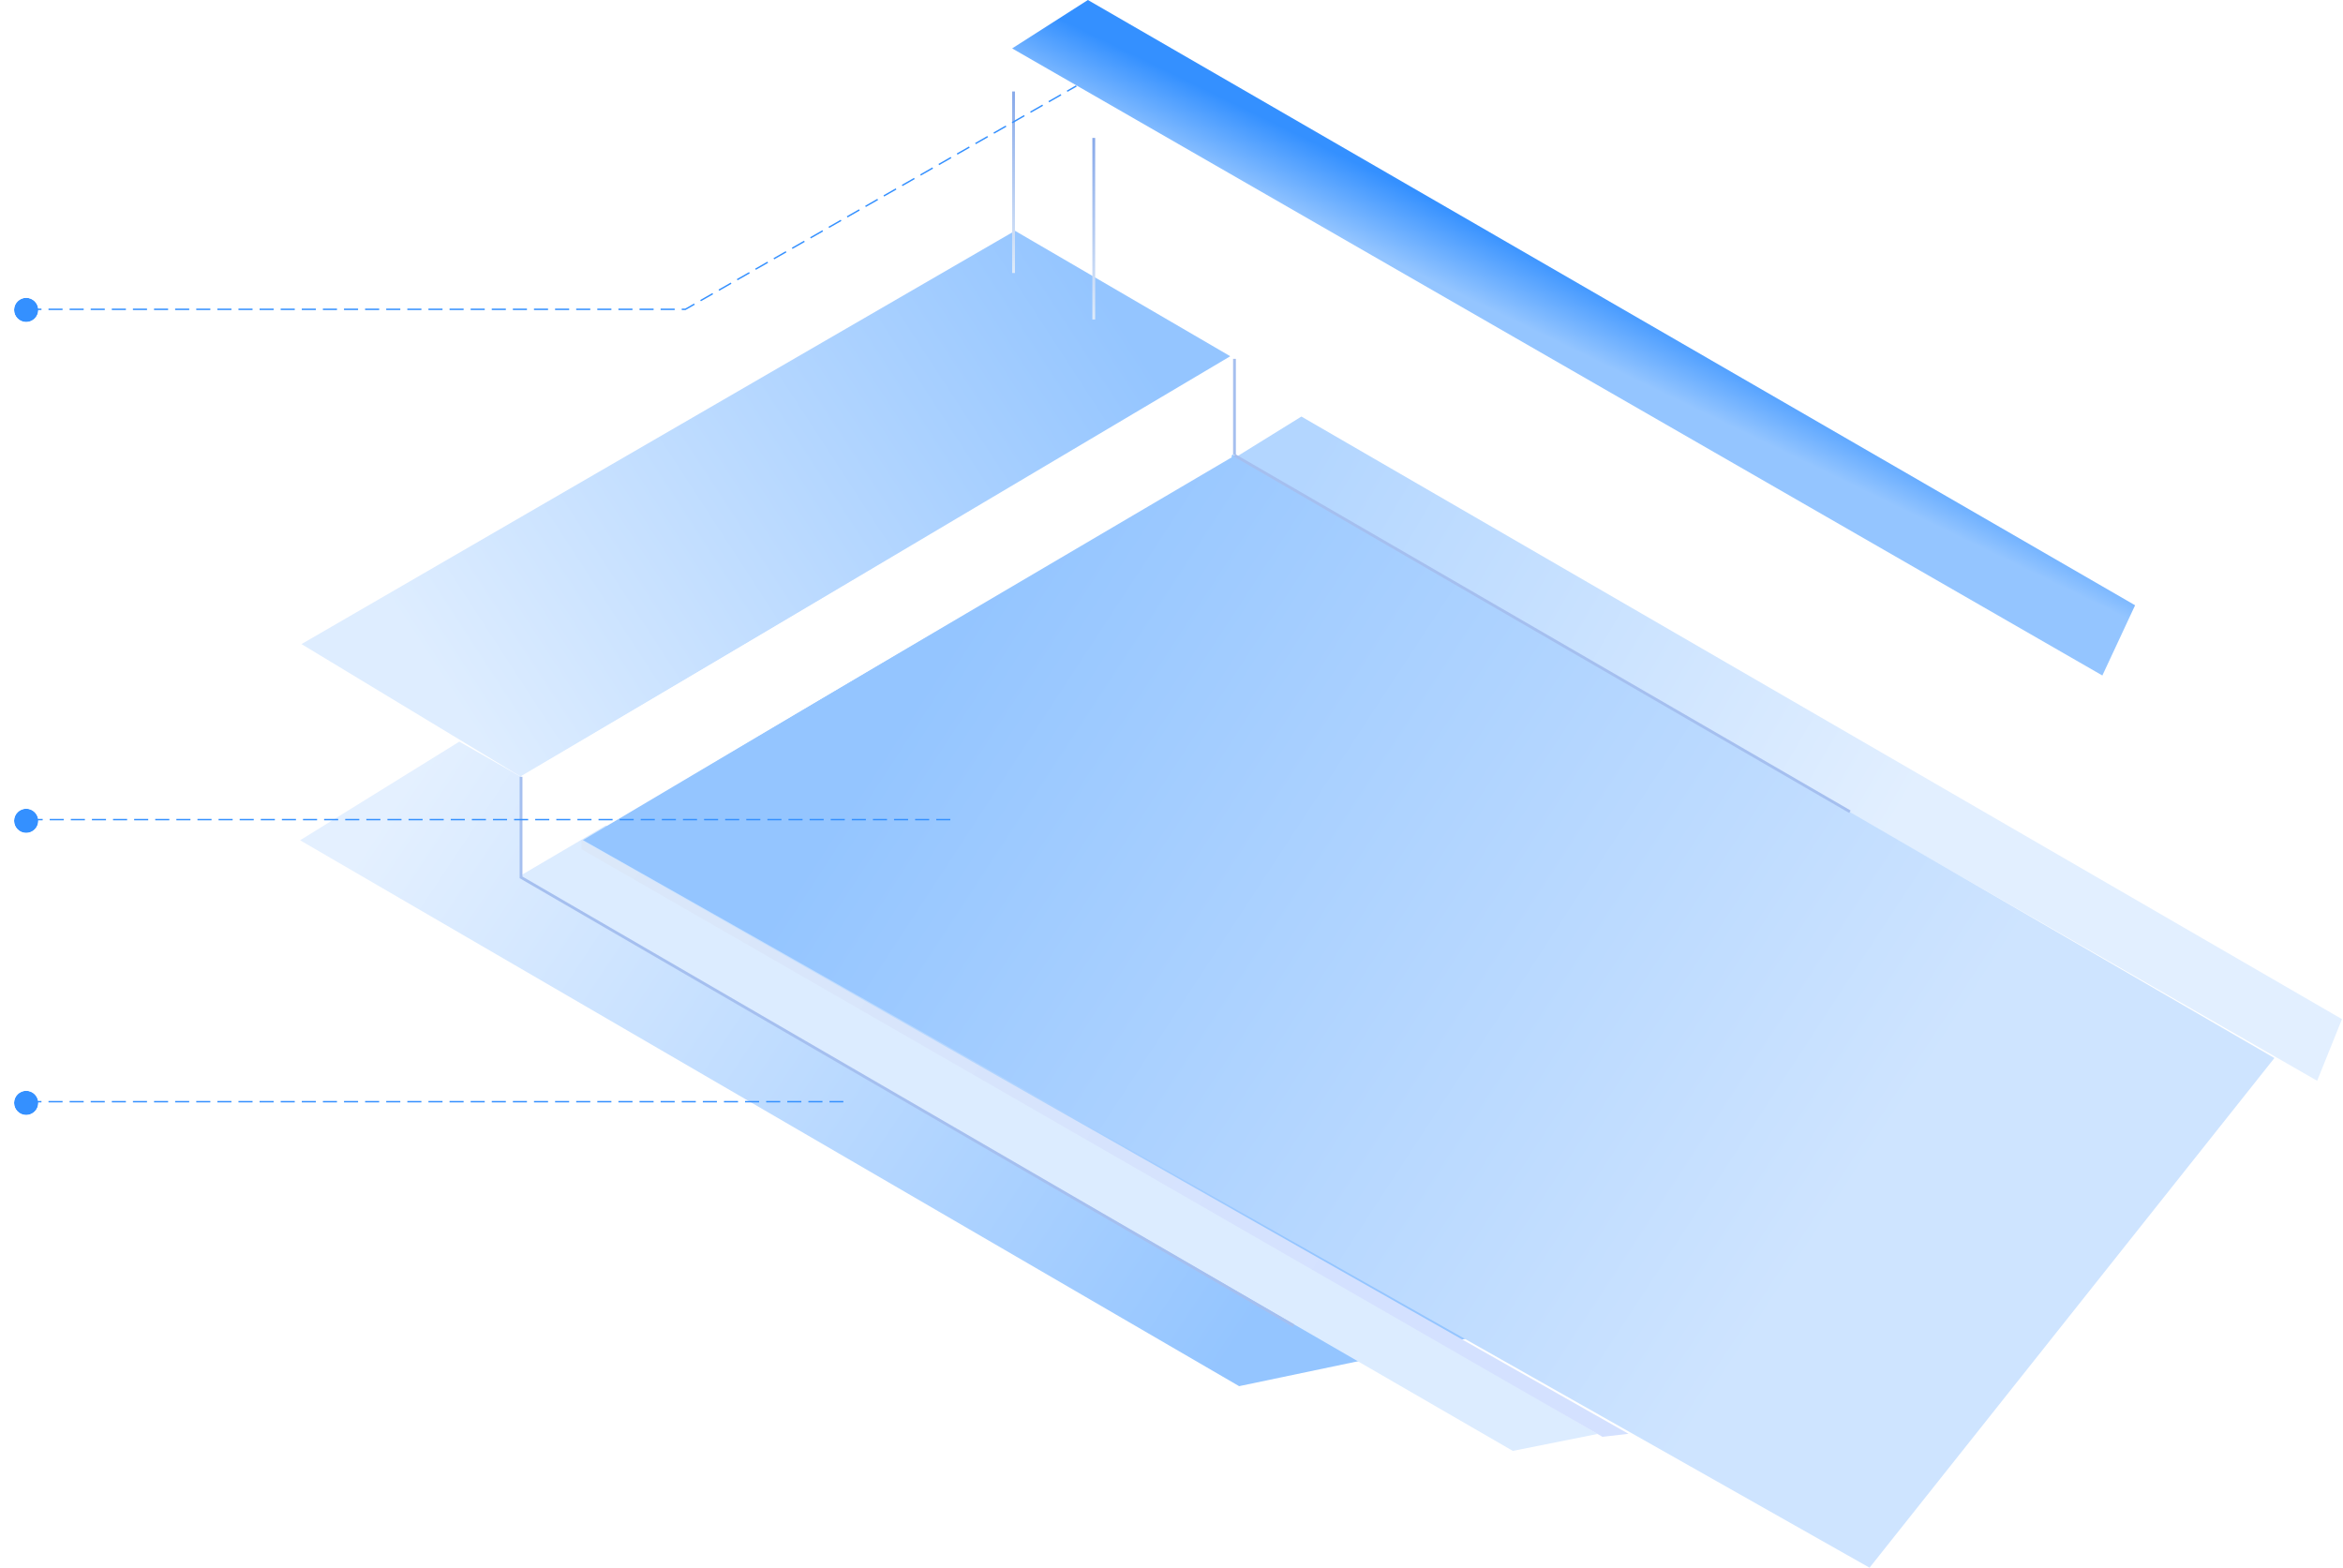 <svg width="1665" height="1114" viewBox="0 0 1665 1114" fill="none" xmlns="http://www.w3.org/2000/svg">
<path d="M773.091 0L1517.26 430.108L1494 480L719.26 34.409L773.091 0Z" fill="url(#paint0_linear_302_1944)"/>
<path d="M924.812 296L1664.26 724.193L1646.64 768L876.26 326.064L924.812 296Z" fill="url(#paint1_linear_302_1944)"/>
<path d="M214.26 457.691L721.291 164L874.26 253.141L370.236 552L214.26 457.691Z" fill="url(#paint2_linear_302_1944)"/>
<path d="M326.412 527L1061.26 947.156L880.56 985L213.26 597.098L326.412 527Z" fill="url(#paint3_linear_302_1944)"/>
<path d="M412.699 597L1135.26 1018.96L1075.05 1031L369.26 622.808L412.699 597Z" fill="url(#paint4_linear_302_1944)"/>
<path d="M413.26 597L1157.26 1018.85L1138.75 1021L413.26 603.457V597Z" fill="url(#paint5_linear_302_1944)"/>
<path d="M876.137 323L1616.26 751.835L1328.55 1114L414.26 596.99L876.137 323Z" fill="url(#paint6_linear_302_1944)"/>
<path d="M370.26 551.508L875.26 254V324.988L370.26 622V551.508Z" fill="white"/>
<line x1="720.26" y1="65" x2="720.26" y2="194" stroke="url(#paint7_linear_302_1944)" stroke-width="2"/>
<line x1="777.26" y1="98" x2="777.26" y2="227" stroke="url(#paint8_linear_302_1944)" stroke-width="2"/>
<line x1="877.26" y1="255" x2="877.26" y2="323" stroke="#A5BFEF" stroke-width="2"/>
<path d="M877.168 323.467L1314.62 576.821" stroke="#A5BFEF" stroke-width="2"/>
<path d="M370.26 552V623.457L919.26 942" stroke="#A5BFEF" stroke-width="2"/>
<g filter="url(#filter0_d_302_1944)">
<circle cx="18.603" cy="220.233" r="8.603" fill="#3490FF"/>
<circle cx="18.603" cy="220.233" r="9.603" stroke="white" stroke-width="2"/>
</g>
<path d="M19.463 219.803H487.028L764.901 61.08" stroke="#3490FF" stroke-dasharray="10 5"/>
<g filter="url(#filter1_d_302_1944)">
<circle cx="18.603" cy="583.274" r="8.603" fill="#3490FF"/>
<circle cx="18.603" cy="583.274" r="9.603" stroke="white" stroke-width="2"/>
</g>
<path d="M20.323 582.414L675.861 582.414" stroke="#3490FF" stroke-dasharray="10 5"/>
<g filter="url(#filter2_d_302_1944)">
<circle cx="18.603" cy="783.72" r="8.603" fill="#3490FF"/>
<circle cx="18.603" cy="783.72" r="9.603" stroke="white" stroke-width="2"/>
</g>
<path d="M19.463 782.86L599.296 782.86" stroke="#3490FF" stroke-dasharray="10 5"/>
<defs>
<filter id="filter0_d_302_1944" x="0" y="201.63" width="37.206" height="37.206" filterUnits="userSpaceOnUse" color-interpolation-filters="sRGB">
<feFlood flood-opacity="0" result="BackgroundImageFix"/>
<feColorMatrix in="SourceAlpha" type="matrix" values="0 0 0 0 0 0 0 0 0 0 0 0 0 0 0 0 0 0 127 0" result="hardAlpha"/>
<feOffset/>
<feGaussianBlur stdDeviation="4"/>
<feComposite in2="hardAlpha" operator="out"/>
<feColorMatrix type="matrix" values="0 0 0 0 0.153 0 0 0 0 0.38 0 0 0 0 1 0 0 0 0.4 0"/>
<feBlend mode="normal" in2="BackgroundImageFix" result="effect1_dropShadow_302_1944"/>
<feBlend mode="normal" in="SourceGraphic" in2="effect1_dropShadow_302_1944" result="shape"/>
</filter>
<filter id="filter1_d_302_1944" x="0" y="564.671" width="37.206" height="37.206" filterUnits="userSpaceOnUse" color-interpolation-filters="sRGB">
<feFlood flood-opacity="0" result="BackgroundImageFix"/>
<feColorMatrix in="SourceAlpha" type="matrix" values="0 0 0 0 0 0 0 0 0 0 0 0 0 0 0 0 0 0 127 0" result="hardAlpha"/>
<feOffset/>
<feGaussianBlur stdDeviation="4"/>
<feComposite in2="hardAlpha" operator="out"/>
<feColorMatrix type="matrix" values="0 0 0 0 0.153 0 0 0 0 0.38 0 0 0 0 1 0 0 0 0.4 0"/>
<feBlend mode="normal" in2="BackgroundImageFix" result="effect1_dropShadow_302_1944"/>
<feBlend mode="normal" in="SourceGraphic" in2="effect1_dropShadow_302_1944" result="shape"/>
</filter>
<filter id="filter2_d_302_1944" x="0" y="765.117" width="37.206" height="37.206" filterUnits="userSpaceOnUse" color-interpolation-filters="sRGB">
<feFlood flood-opacity="0" result="BackgroundImageFix"/>
<feColorMatrix in="SourceAlpha" type="matrix" values="0 0 0 0 0 0 0 0 0 0 0 0 0 0 0 0 0 0 127 0" result="hardAlpha"/>
<feOffset/>
<feGaussianBlur stdDeviation="4"/>
<feComposite in2="hardAlpha" operator="out"/>
<feColorMatrix type="matrix" values="0 0 0 0 0.153 0 0 0 0 0.38 0 0 0 0 1 0 0 0 0.4 0"/>
<feBlend mode="normal" in2="BackgroundImageFix" result="effect1_dropShadow_302_1944"/>
<feBlend mode="normal" in="SourceGraphic" in2="effect1_dropShadow_302_1944" result="shape"/>
</filter>
<linearGradient id="paint0_linear_302_1944" x1="1005.64" y1="135.914" x2="982.866" y2="182.818" gradientUnits="userSpaceOnUse">
<stop stop-color="#3490FF"/>
<stop offset="1" stop-color="#94C5FF"/>
</linearGradient>
<linearGradient id="paint1_linear_302_1944" x1="929.968" y1="331.217" x2="1351.38" y2="577.035" gradientUnits="userSpaceOnUse">
<stop stop-color="#B3D6FF"/>
<stop offset="1" stop-color="#E2EFFF"/>
</linearGradient>
<linearGradient id="paint2_linear_302_1944" x1="782.307" y1="206.202" x2="325.811" y2="503.282" gradientUnits="userSpaceOnUse">
<stop stop-color="#94C5FF"/>
<stop offset="1" stop-color="#DEEDFF"/>
</linearGradient>
<linearGradient id="paint3_linear_302_1944" x1="284.249" y1="562.694" x2="877.385" y2="958.151" gradientUnits="userSpaceOnUse">
<stop stop-color="#E4F0FF"/>
<stop offset="1" stop-color="#94C5FF"/>
</linearGradient>
<linearGradient id="paint4_linear_302_1944" x1="354.637" y1="565.601" x2="1015.72" y2="958.693" gradientUnits="userSpaceOnUse">
<stop stop-color="#DCECFF"/>
<stop offset="1" stop-color="#DCECFF"/>
</linearGradient>
<linearGradient id="paint5_linear_302_1944" x1="413.26" y1="597.43" x2="973.347" y2="924.259" gradientUnits="userSpaceOnUse">
<stop stop-color="#DBE8F9"/>
<stop offset="1" stop-color="#D4E1FF"/>
</linearGradient>
<linearGradient id="paint6_linear_302_1944" x1="664.981" y1="473.114" x2="1292.06" y2="883.358" gradientUnits="userSpaceOnUse">
<stop stop-color="#94C5FF"/>
<stop offset="1" stop-color="#CEE4FF"/>
</linearGradient>
<linearGradient id="paint7_linear_302_1944" x1="719.26" y1="194" x2="719.26" y2="66.72" gradientUnits="userSpaceOnUse">
<stop stop-color="#DFEBF9"/>
<stop offset="1" stop-color="#89AAEA"/>
</linearGradient>
<linearGradient id="paint8_linear_302_1944" x1="776.26" y1="227" x2="776.26" y2="99.72" gradientUnits="userSpaceOnUse">
<stop stop-color="#DFEBF9"/>
<stop offset="1" stop-color="#89AAEA"/>
</linearGradient>
</defs>
</svg>
